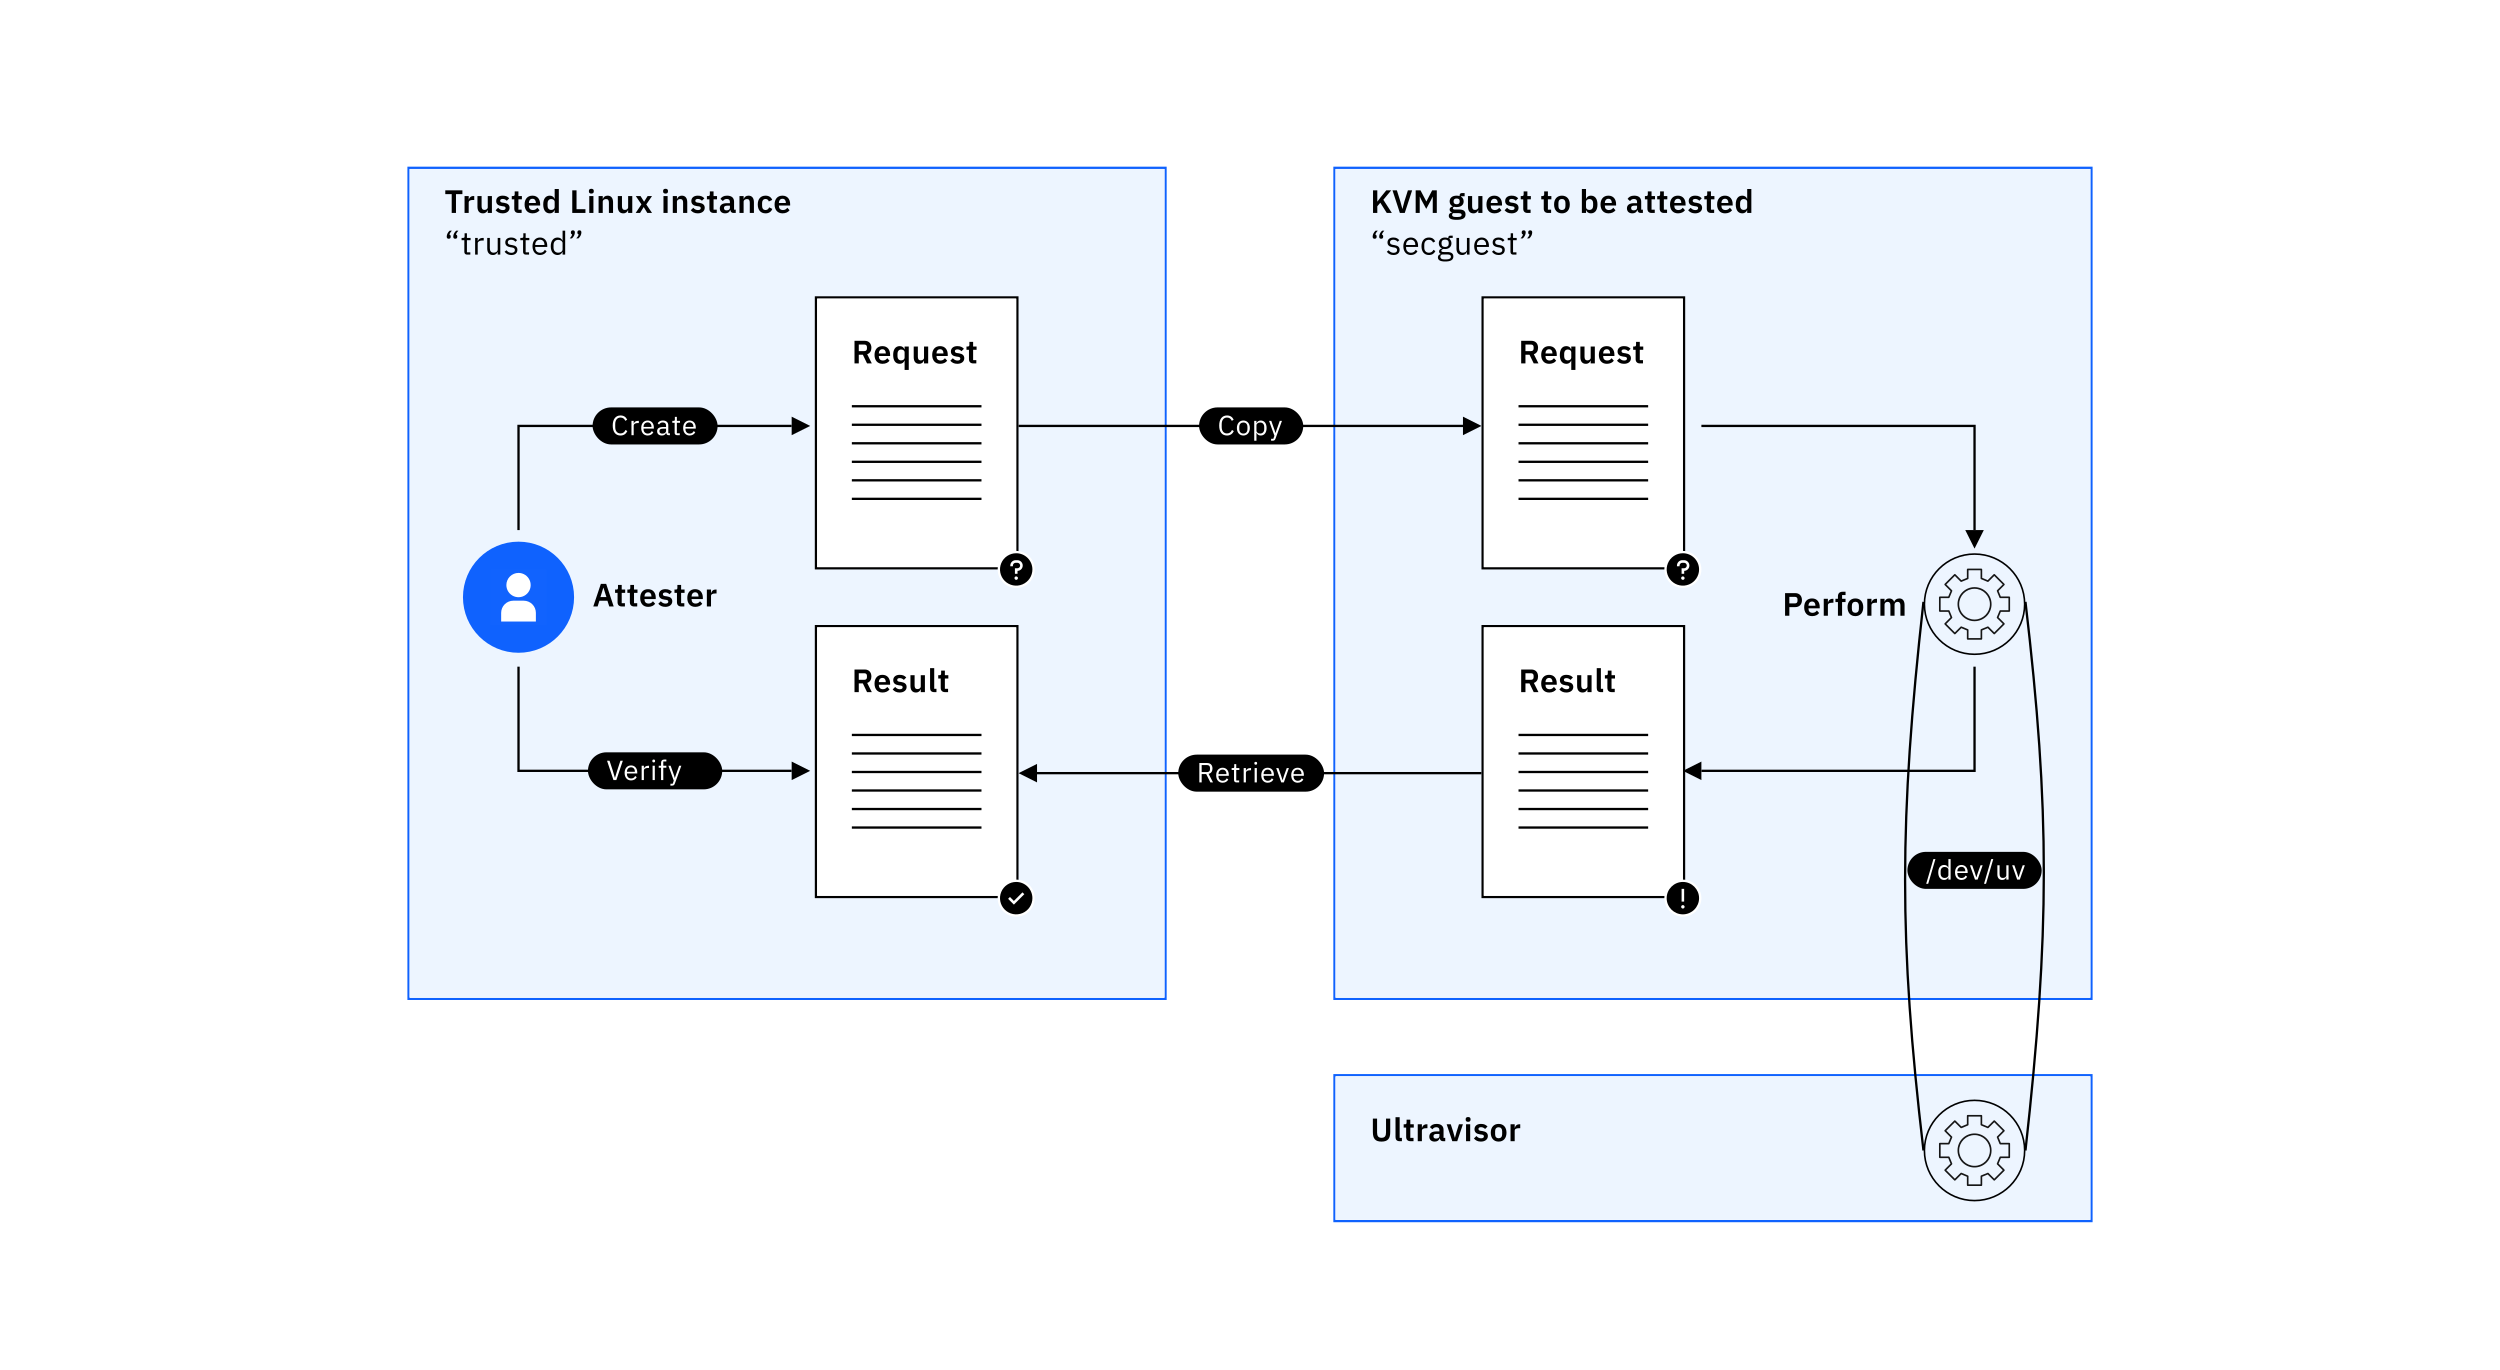 <svg width="1080" height="592" viewBox="0 0 1080 592" fill="none" xmlns="http://www.w3.org/2000/svg">
<rect width="1080" height="592" fill="white"/>
<rect x="176.5" y="72.5" width="327" height="359" fill="white"/>
<rect x="176.5" y="72.5" width="327" height="359" stroke="#0F62FE"/>
<rect x="177" y="73" width="326" height="358" fill="white"/>
<rect x="177" y="73" width="326" height="358" fill="#EDF5FF"/>
<g clip-path="url(#clip0_16_448)">
<path d="M199.756 83.866H196.984V92H195.136V83.866H192.364V82.228H199.756V83.866ZM202.48 92H200.688V84.692H202.48V86.204H202.55C202.732 85.434 203.32 84.692 204.482 84.692H204.874V86.386H204.314C203.11 86.386 202.48 86.722 202.48 87.52V92ZM210.712 92V90.782H210.642C210.39 91.51 209.802 92.168 208.598 92.168C207.1 92.168 206.26 91.132 206.26 89.312V84.692H208.052V89.13C208.052 90.138 208.43 90.684 209.284 90.684C209.998 90.684 210.712 90.306 210.712 89.522V84.692H212.504V92H210.712ZM217.129 92.168C215.743 92.168 214.833 91.664 214.105 90.824L215.197 89.76C215.729 90.376 216.373 90.754 217.199 90.754C218.053 90.754 218.417 90.432 218.417 89.914C218.417 89.494 218.165 89.228 217.521 89.144L216.793 89.046C215.225 88.85 214.357 88.164 214.357 86.834C214.357 85.42 215.463 84.524 217.129 84.524C218.557 84.524 219.285 84.944 219.985 85.672L218.935 86.722C218.515 86.274 217.899 85.938 217.185 85.938C216.415 85.938 216.079 86.246 216.079 86.694C216.079 87.184 216.345 87.408 217.031 87.52L217.773 87.618C219.369 87.842 220.139 88.556 220.139 89.774C220.139 91.188 218.949 92.168 217.129 92.168ZM224.054 92C222.822 92 222.164 91.328 222.164 90.138V86.12H221.086V84.692H221.646C222.178 84.692 222.346 84.44 222.346 83.936V82.69H223.956V84.692H225.454V86.12H223.956V90.572H225.342V92H224.054ZM230.067 92.168C227.911 92.168 226.623 90.67 226.623 88.332C226.623 86.022 227.869 84.524 230.011 84.524C232.293 84.524 233.343 86.204 233.343 88.206V88.794H228.485V88.976C228.485 90.026 229.087 90.74 230.263 90.74C231.145 90.74 231.677 90.32 232.125 89.746L233.091 90.824C232.489 91.65 231.425 92.168 230.067 92.168ZM230.039 85.868C229.101 85.868 228.485 86.568 228.485 87.576V87.688H231.481V87.562C231.481 86.554 230.963 85.868 230.039 85.868ZM239.616 92V90.782H239.546C239.28 91.608 238.496 92.168 237.53 92.168C235.696 92.168 234.674 90.782 234.674 88.332C234.674 85.896 235.696 84.524 237.53 84.524C238.496 84.524 239.294 85.056 239.546 85.896H239.616V81.64H241.408V92H239.616ZM238.104 90.684C238.958 90.684 239.616 90.25 239.616 89.494V87.17C239.616 86.456 238.958 85.994 238.104 85.994C237.18 85.994 236.55 86.68 236.55 87.716V88.976C236.55 90.012 237.18 90.684 238.104 90.684ZM252.913 92H247.215V82.228H249.063V90.362H252.913V92ZM255.46 83.628C254.718 83.628 254.41 83.25 254.41 82.732V82.452C254.41 81.934 254.718 81.556 255.46 81.556C256.188 81.556 256.51 81.934 256.51 82.452V82.732C256.51 83.25 256.188 83.628 255.46 83.628ZM254.564 92V84.692H256.356V92H254.564ZM260.385 92H258.593V84.692H260.385V85.91H260.455C260.749 85.126 261.365 84.524 262.499 84.524C263.997 84.524 264.837 85.56 264.837 87.38V92H263.045V87.562C263.045 86.526 262.695 85.994 261.841 85.994C261.099 85.994 260.385 86.386 260.385 87.17V92ZM271.352 92V90.782H271.282C271.03 91.51 270.442 92.168 269.238 92.168C267.74 92.168 266.9 91.132 266.9 89.312V84.692H268.692V89.13C268.692 90.138 269.07 90.684 269.924 90.684C270.638 90.684 271.352 90.306 271.352 89.522V84.692H273.144V92H271.352ZM274.604 92L277.096 88.29L274.66 84.692H276.704L278.216 87.114H278.272L279.77 84.692H281.674L279.196 88.318L281.688 92H279.644L278.104 89.48H278.048L276.508 92H274.604ZM287.514 83.628C286.772 83.628 286.464 83.25 286.464 82.732V82.452C286.464 81.934 286.772 81.556 287.514 81.556C288.242 81.556 288.564 81.934 288.564 82.452V82.732C288.564 83.25 288.242 83.628 287.514 83.628ZM286.618 92V84.692H288.41V92H286.618ZM292.439 92H290.647V84.692H292.439V85.91H292.509C292.803 85.126 293.419 84.524 294.553 84.524C296.051 84.524 296.891 85.56 296.891 87.38V92H295.099V87.562C295.099 86.526 294.749 85.994 293.895 85.994C293.153 85.994 292.439 86.386 292.439 87.17V92ZM301.431 92.168C300.045 92.168 299.135 91.664 298.407 90.824L299.499 89.76C300.031 90.376 300.675 90.754 301.501 90.754C302.355 90.754 302.719 90.432 302.719 89.914C302.719 89.494 302.467 89.228 301.823 89.144L301.095 89.046C299.527 88.85 298.659 88.164 298.659 86.834C298.659 85.42 299.765 84.524 301.431 84.524C302.859 84.524 303.587 84.944 304.287 85.672L303.237 86.722C302.817 86.274 302.201 85.938 301.487 85.938C300.717 85.938 300.381 86.246 300.381 86.694C300.381 87.184 300.647 87.408 301.333 87.52L302.075 87.618C303.671 87.842 304.441 88.556 304.441 89.774C304.441 91.188 303.251 92.168 301.431 92.168ZM308.356 92C307.124 92 306.466 91.328 306.466 90.138V86.12H305.388V84.692H305.948C306.48 84.692 306.648 84.44 306.648 83.936V82.69H308.258V84.692H309.756V86.12H308.258V90.572H309.644V92H308.356ZM313.277 92.168C311.793 92.168 310.953 91.314 310.953 90.012C310.953 88.514 312.087 87.772 314.075 87.772H315.321V87.24C315.321 86.428 314.915 85.952 313.963 85.952C313.123 85.952 312.647 86.372 312.297 86.876L311.233 85.924C311.765 85.084 312.619 84.524 314.089 84.524C316.063 84.524 317.113 85.462 317.113 87.128V90.572H317.841V92H316.847C316.077 92 315.601 91.496 315.489 90.74H315.405C315.167 91.678 314.369 92.168 313.277 92.168ZM313.879 90.866C314.677 90.866 315.321 90.502 315.321 89.816V88.85H314.173C313.235 88.85 312.773 89.172 312.773 89.746V89.984C312.773 90.572 313.179 90.866 313.879 90.866ZM321.243 92H319.451V84.692H321.243V85.91H321.313C321.607 85.126 322.223 84.524 323.357 84.524C324.855 84.524 325.695 85.56 325.695 87.38V92H323.903V87.562C323.903 86.526 323.553 85.994 322.699 85.994C321.957 85.994 321.243 86.386 321.243 87.17V92ZM330.725 92.168C328.569 92.168 327.351 90.684 327.351 88.332C327.351 85.994 328.569 84.524 330.725 84.524C332.195 84.524 333.161 85.224 333.595 86.372L332.125 87.03C331.957 86.414 331.495 85.966 330.725 85.966C329.731 85.966 329.227 86.666 329.227 87.688V89.018C329.227 90.04 329.731 90.726 330.725 90.726C331.579 90.726 331.999 90.236 332.265 89.578L333.637 90.236C333.161 91.524 332.139 92.168 330.725 92.168ZM338.065 92.168C335.909 92.168 334.621 90.67 334.621 88.332C334.621 86.022 335.867 84.524 338.009 84.524C340.291 84.524 341.341 86.204 341.341 88.206V88.794H336.483V88.976C336.483 90.026 337.085 90.74 338.261 90.74C339.143 90.74 339.675 90.32 340.123 89.746L341.089 90.824C340.487 91.65 339.423 92.168 338.065 92.168ZM338.037 85.868C337.099 85.868 336.483 86.568 336.483 87.576V87.688H339.479V87.562C339.479 86.554 338.961 85.868 338.037 85.868Z" fill="black"/>
<path d="M193.848 103.14C193.26 103.14 192.994 102.804 192.994 102.314V102.118C192.994 101.362 193.47 100.326 194.268 99.64H195.206C194.646 100.228 194.31 100.718 194.156 101.376C194.534 101.46 194.702 101.74 194.702 102.118V102.314C194.702 102.804 194.436 103.14 193.848 103.14ZM196.676 103.14C196.088 103.14 195.822 102.804 195.822 102.314V102.118C195.822 101.362 196.298 100.326 197.096 99.64H198.034C197.474 100.228 197.138 100.718 196.984 101.376C197.362 101.46 197.53 101.74 197.53 102.118V102.314C197.53 102.804 197.264 103.14 196.676 103.14ZM203.182 110H201.782C201.012 110 200.592 109.51 200.592 108.81V103.756H199.402V102.776H200.074C200.55 102.776 200.704 102.608 200.704 102.118V100.774H201.712V102.776H203.294V103.756H201.712V109.02H203.182V110ZM206.374 110H205.254V102.776H206.374V104.106H206.444C206.696 103.42 207.354 102.776 208.53 102.776H208.964V103.896H208.306C207.102 103.896 206.374 104.414 206.374 105.1V110ZM215.007 110V108.824H214.951C214.671 109.51 214.125 110.168 212.921 110.168C211.437 110.168 210.485 109.16 210.485 107.41V102.776H211.605V107.214C211.605 108.502 212.179 109.16 213.257 109.16C214.139 109.16 215.007 108.726 215.007 107.774V102.776H216.127V110H215.007ZM220.842 110.168C219.512 110.168 218.63 109.608 217.986 108.754L218.784 108.11C219.344 108.81 220.016 109.216 220.926 109.216C221.878 109.216 222.438 108.782 222.438 108.04C222.438 107.48 222.13 107.046 221.178 106.906L220.604 106.822C219.274 106.626 218.28 106.08 218.28 104.736C218.28 103.308 219.386 102.608 220.856 102.608C222.018 102.608 222.788 103.042 223.376 103.77L222.634 104.442C222.312 103.994 221.696 103.56 220.772 103.56C219.848 103.56 219.358 103.994 219.358 104.68C219.358 105.38 219.848 105.66 220.744 105.8L221.304 105.884C222.9 106.122 223.516 106.822 223.516 107.914C223.516 109.314 222.494 110.168 220.842 110.168ZM228.554 110H227.154C226.384 110 225.964 109.51 225.964 108.81V103.756H224.774V102.776H225.446C225.922 102.776 226.076 102.608 226.076 102.118V100.774H227.084V102.776H228.666V103.756H227.084V109.02H228.554V110ZM233.288 110.168C231.328 110.168 230.04 108.684 230.04 106.388C230.04 104.092 231.328 102.608 233.288 102.608C235.22 102.608 236.41 104.092 236.41 106.136V106.668H231.216V107.004C231.216 108.25 232.014 109.188 233.358 109.188C234.268 109.188 234.968 108.74 235.346 107.942L236.144 108.516C235.682 109.496 234.646 110.168 233.288 110.168ZM233.288 103.546C232.07 103.546 231.216 104.47 231.216 105.73V105.828H235.206V105.674C235.206 104.4 234.436 103.546 233.288 103.546ZM243.035 110V108.824H242.979C242.545 109.72 241.859 110.168 240.865 110.168C239.059 110.168 237.925 108.698 237.925 106.388C237.925 104.078 239.059 102.608 240.865 102.608C241.859 102.608 242.601 103.042 242.979 103.952H243.035V99.64H244.155V110H243.035ZM241.173 109.16C242.195 109.16 243.035 108.628 243.035 107.69V105.002C243.035 104.204 242.195 103.616 241.173 103.616C239.913 103.616 239.129 104.484 239.129 105.772V107.004C239.129 108.292 239.913 109.16 241.173 109.16ZM247.481 99.5C248.069 99.5 248.335 99.836 248.335 100.326V100.522C248.335 101.278 247.859 102.314 247.061 103H246.123C246.683 102.412 247.019 101.922 247.173 101.264C246.795 101.18 246.627 100.9 246.627 100.522V100.326C246.627 99.836 246.893 99.5 247.481 99.5ZM250.295 99.5C250.883 99.5 251.149 99.836 251.149 100.326V100.522C251.149 101.278 250.673 102.314 249.875 103H248.937C249.497 102.412 249.833 101.922 249.987 101.264C249.609 101.18 249.441 100.9 249.441 100.522V100.326C249.441 99.836 249.707 99.5 250.295 99.5Z" fill="black"/>
</g>
<rect x="576.5" y="72.5" width="327" height="359" fill="white"/>
<rect x="576.5" y="72.5" width="327" height="359" stroke="#0F62FE"/>
<rect x="577" y="73" width="326" height="358" fill="white"/>
<rect x="577" y="73" width="326" height="358" fill="#EDF5FF"/>
<g clip-path="url(#clip1_16_448)">
<path d="M599.084 92L596.298 87.576L594.996 89.116V92H593.148V82.228H594.996V87.044H595.066L596.452 85.21L598.874 82.228H601.002L597.6 86.302L601.282 92H599.084ZM606.85 92H604.75L601.558 82.228H603.448L604.946 86.988L605.814 90.236H605.856L606.71 86.988L608.208 82.228H610.042L606.85 92ZM611.57 92V82.228H613.656L616.162 87.002H616.218L618.696 82.228H620.698V92H618.948V84.986H618.892L618.136 86.54L616.134 90.236L614.132 86.54L613.376 84.986H613.32V92H611.57ZM633.11 92.616C633.11 94.142 632.074 94.968 629.274 94.968C626.81 94.968 625.872 94.324 625.872 93.246C625.872 92.434 626.362 91.972 627.174 91.846V91.692C626.572 91.538 626.236 91.062 626.236 90.474C626.236 89.718 626.88 89.34 627.58 89.186V89.13C626.698 88.724 626.25 87.968 626.25 87.002C626.25 85.518 627.3 84.524 629.274 84.524C629.722 84.524 630.184 84.58 630.548 84.706V84.468C630.548 83.754 630.912 83.404 631.584 83.404H632.718V84.776H631.164V84.972C631.92 85.392 632.298 86.106 632.298 87.002C632.298 88.472 631.262 89.452 629.274 89.452C628.854 89.452 628.476 89.41 628.154 89.326C627.874 89.452 627.636 89.662 627.636 89.984C627.636 90.348 627.944 90.53 628.588 90.53H630.548C632.34 90.53 633.11 91.3 633.11 92.616ZM631.43 92.826C631.43 92.364 631.094 92.084 630.184 92.084H627.692C627.426 92.28 627.314 92.546 627.314 92.84C627.314 93.4 627.734 93.736 628.854 93.736H629.75C630.912 93.736 631.43 93.442 631.43 92.826ZM629.274 88.234C630.128 88.234 630.59 87.842 630.59 87.114V86.876C630.59 86.134 630.128 85.756 629.274 85.756C628.42 85.756 627.958 86.134 627.958 86.876V87.114C627.958 87.842 628.42 88.234 629.274 88.234ZM638.618 92V90.782H638.548C638.296 91.51 637.708 92.168 636.504 92.168C635.006 92.168 634.166 91.132 634.166 89.312V84.692H635.958V89.13C635.958 90.138 636.336 90.684 637.19 90.684C637.904 90.684 638.618 90.306 638.618 89.522V84.692H640.41V92H638.618ZM645.595 92.168C643.439 92.168 642.151 90.67 642.151 88.332C642.151 86.022 643.397 84.524 645.539 84.524C647.821 84.524 648.871 86.204 648.871 88.206V88.794H644.013V88.976C644.013 90.026 644.615 90.74 645.791 90.74C646.673 90.74 647.205 90.32 647.653 89.746L648.619 90.824C648.017 91.65 646.953 92.168 645.595 92.168ZM645.567 85.868C644.629 85.868 644.013 86.568 644.013 87.576V87.688H647.009V87.562C647.009 86.554 646.491 85.868 645.567 85.868ZM653.001 92.168C651.615 92.168 650.705 91.664 649.977 90.824L651.069 89.76C651.601 90.376 652.245 90.754 653.071 90.754C653.925 90.754 654.289 90.432 654.289 89.914C654.289 89.494 654.037 89.228 653.393 89.144L652.665 89.046C651.097 88.85 650.229 88.164 650.229 86.834C650.229 85.42 651.335 84.524 653.001 84.524C654.429 84.524 655.157 84.944 655.857 85.672L654.807 86.722C654.387 86.274 653.771 85.938 653.057 85.938C652.287 85.938 651.951 86.246 651.951 86.694C651.951 87.184 652.217 87.408 652.903 87.52L653.645 87.618C655.241 87.842 656.011 88.556 656.011 89.774C656.011 91.188 654.821 92.168 653.001 92.168ZM659.926 92C658.694 92 658.036 91.328 658.036 90.138V86.12H656.958V84.692H657.518C658.05 84.692 658.218 84.44 658.218 83.936V82.69H659.828V84.692H661.326V86.12H659.828V90.572H661.214V92H659.926ZM668.791 92C667.559 92 666.901 91.328 666.901 90.138V86.12H665.823V84.692H666.383C666.915 84.692 667.083 84.44 667.083 83.936V82.69H668.693V84.692H670.191V86.12H668.693V90.572H670.079V92H668.791ZM674.749 92.168C672.663 92.168 671.361 90.684 671.361 88.332C671.361 85.994 672.663 84.524 674.749 84.524C676.849 84.524 678.151 85.994 678.151 88.332C678.151 90.684 676.849 92.168 674.749 92.168ZM674.749 90.726C675.687 90.726 676.275 90.124 676.275 89.018V87.66C676.275 86.568 675.687 85.966 674.749 85.966C673.825 85.966 673.237 86.568 673.237 87.66V89.018C673.237 90.124 673.825 90.726 674.749 90.726ZM683.368 92V81.64H685.16V85.896H685.216C685.482 85.056 686.266 84.524 687.232 84.524C689.08 84.524 690.102 85.896 690.102 88.332C690.102 90.782 689.08 92.168 687.232 92.168C686.266 92.168 685.496 91.608 685.216 90.782H685.16V92H683.368ZM686.658 90.684C687.582 90.684 688.226 90.012 688.226 88.976V87.716C688.226 86.68 687.582 85.994 686.658 85.994C685.804 85.994 685.16 86.456 685.16 87.17V89.494C685.16 90.25 685.804 90.684 686.658 90.684ZM694.876 92.168C692.72 92.168 691.432 90.67 691.432 88.332C691.432 86.022 692.678 84.524 694.82 84.524C697.102 84.524 698.152 86.204 698.152 88.206V88.794H693.294V88.976C693.294 90.026 693.896 90.74 695.072 90.74C695.954 90.74 696.486 90.32 696.934 89.746L697.9 90.824C697.298 91.65 696.234 92.168 694.876 92.168ZM694.848 85.868C693.91 85.868 693.294 86.568 693.294 87.576V87.688H696.29V87.562C696.29 86.554 695.772 85.868 694.848 85.868ZM705.164 92.168C703.68 92.168 702.84 91.314 702.84 90.012C702.84 88.514 703.974 87.772 705.962 87.772H707.208V87.24C707.208 86.428 706.802 85.952 705.85 85.952C705.01 85.952 704.534 86.372 704.184 86.876L703.12 85.924C703.652 85.084 704.506 84.524 705.976 84.524C707.95 84.524 709 85.462 709 87.128V90.572H709.728V92H708.734C707.964 92 707.488 91.496 707.376 90.74H707.292C707.054 91.678 706.256 92.168 705.164 92.168ZM705.766 90.866C706.564 90.866 707.208 90.502 707.208 89.816V88.85H706.06C705.122 88.85 704.66 89.172 704.66 89.746V89.984C704.66 90.572 705.066 90.866 705.766 90.866ZM713.565 92C712.333 92 711.675 91.328 711.675 90.138V86.12H710.597V84.692H711.157C711.689 84.692 711.857 84.44 711.857 83.936V82.69H713.467V84.692H714.965V86.12H713.467V90.572H714.853V92H713.565ZM718.88 92C717.648 92 716.99 91.328 716.99 90.138V86.12H715.912V84.692H716.472C717.004 84.692 717.172 84.44 717.172 83.936V82.69H718.782V84.692H720.28V86.12H718.782V90.572H720.168V92H718.88ZM724.893 92.168C722.737 92.168 721.449 90.67 721.449 88.332C721.449 86.022 722.695 84.524 724.837 84.524C727.119 84.524 728.169 86.204 728.169 88.206V88.794H723.311V88.976C723.311 90.026 723.913 90.74 725.089 90.74C725.971 90.74 726.503 90.32 726.951 89.746L727.917 90.824C727.315 91.65 726.251 92.168 724.893 92.168ZM724.865 85.868C723.927 85.868 723.311 86.568 723.311 87.576V87.688H726.307V87.562C726.307 86.554 725.789 85.868 724.865 85.868ZM732.3 92.168C730.914 92.168 730.004 91.664 729.276 90.824L730.368 89.76C730.9 90.376 731.544 90.754 732.37 90.754C733.224 90.754 733.588 90.432 733.588 89.914C733.588 89.494 733.336 89.228 732.692 89.144L731.964 89.046C730.396 88.85 729.528 88.164 729.528 86.834C729.528 85.42 730.634 84.524 732.3 84.524C733.728 84.524 734.456 84.944 735.156 85.672L734.106 86.722C733.686 86.274 733.07 85.938 732.356 85.938C731.586 85.938 731.25 86.246 731.25 86.694C731.25 87.184 731.516 87.408 732.202 87.52L732.944 87.618C734.54 87.842 735.31 88.556 735.31 89.774C735.31 91.188 734.12 92.168 732.3 92.168ZM739.225 92C737.993 92 737.335 91.328 737.335 90.138V86.12H736.257V84.692H736.817C737.349 84.692 737.517 84.44 737.517 83.936V82.69H739.127V84.692H740.625V86.12H739.127V90.572H740.513V92H739.225ZM745.239 92.168C743.083 92.168 741.795 90.67 741.795 88.332C741.795 86.022 743.041 84.524 745.183 84.524C747.465 84.524 748.515 86.204 748.515 88.206V88.794H743.657V88.976C743.657 90.026 744.259 90.74 745.435 90.74C746.317 90.74 746.849 90.32 747.297 89.746L748.263 90.824C747.661 91.65 746.597 92.168 745.239 92.168ZM745.211 85.868C744.273 85.868 743.657 86.568 743.657 87.576V87.688H746.653V87.562C746.653 86.554 746.135 85.868 745.211 85.868ZM754.787 92V90.782H754.717C754.451 91.608 753.667 92.168 752.701 92.168C750.867 92.168 749.845 90.782 749.845 88.332C749.845 85.896 750.867 84.524 752.701 84.524C753.667 84.524 754.465 85.056 754.717 85.896H754.787V81.64H756.579V92H754.787ZM753.275 90.684C754.129 90.684 754.787 90.25 754.787 89.494V87.17C754.787 86.456 754.129 85.994 753.275 85.994C752.351 85.994 751.721 86.68 751.721 87.716V88.976C751.721 90.012 752.351 90.684 753.275 90.684Z" fill="black"/>
<path d="M593.848 103.14C593.26 103.14 592.994 102.804 592.994 102.314V102.118C592.994 101.362 593.47 100.326 594.268 99.64H595.206C594.646 100.228 594.31 100.718 594.156 101.376C594.534 101.46 594.702 101.74 594.702 102.118V102.314C594.702 102.804 594.436 103.14 593.848 103.14ZM596.676 103.14C596.088 103.14 595.822 102.804 595.822 102.314V102.118C595.822 101.362 596.298 100.326 597.096 99.64H598.034C597.474 100.228 597.138 100.718 596.984 101.376C597.362 101.46 597.53 101.74 597.53 102.118V102.314C597.53 102.804 597.264 103.14 596.676 103.14ZM601.959 110.168C600.629 110.168 599.747 109.608 599.103 108.754L599.901 108.11C600.461 108.81 601.133 109.216 602.043 109.216C602.995 109.216 603.555 108.782 603.555 108.04C603.555 107.48 603.247 107.046 602.295 106.906L601.721 106.822C600.391 106.626 599.397 106.08 599.397 104.736C599.397 103.308 600.503 102.608 601.973 102.608C603.135 102.608 603.905 103.042 604.493 103.77L603.751 104.442C603.429 103.994 602.813 103.56 601.889 103.56C600.965 103.56 600.475 103.994 600.475 104.68C600.475 105.38 600.965 105.66 601.861 105.8L602.421 105.884C604.017 106.122 604.633 106.822 604.633 107.914C604.633 109.314 603.611 110.168 601.959 110.168ZM609.488 110.168C607.528 110.168 606.24 108.684 606.24 106.388C606.24 104.092 607.528 102.608 609.488 102.608C611.42 102.608 612.61 104.092 612.61 106.136V106.668H607.416V107.004C607.416 108.25 608.214 109.188 609.558 109.188C610.468 109.188 611.168 108.74 611.546 107.942L612.344 108.516C611.882 109.496 610.846 110.168 609.488 110.168ZM609.488 103.546C608.27 103.546 607.416 104.47 607.416 105.73V105.828H611.406V105.674C611.406 104.4 610.636 103.546 609.488 103.546ZM617.303 110.168C615.273 110.168 614.083 108.698 614.083 106.388C614.083 104.078 615.273 102.608 617.303 102.608C618.731 102.608 619.585 103.308 620.005 104.302L619.067 104.778C618.801 104.036 618.185 103.602 617.303 103.602C615.973 103.602 615.287 104.512 615.287 105.772V107.004C615.287 108.264 615.973 109.174 617.303 109.174C618.213 109.174 618.871 108.74 619.263 107.914L620.075 108.46C619.613 109.496 618.675 110.168 617.303 110.168ZM627.852 110.798C627.852 112.282 626.676 112.968 624.352 112.968C622.098 112.968 621.174 112.324 621.174 111.19C621.174 110.406 621.608 109.986 622.322 109.79V109.636C621.916 109.44 621.678 109.118 621.678 108.628C621.678 107.9 622.196 107.55 622.924 107.368V107.312C622.07 106.906 621.566 106.108 621.566 105.1C621.566 103.63 622.644 102.608 624.282 102.608C624.8 102.608 625.262 102.706 625.654 102.888V102.762C625.654 102.202 625.892 101.796 626.494 101.796H627.572V102.776H626.2V103.238C626.718 103.686 627.026 104.33 627.026 105.1C627.026 106.57 625.948 107.592 624.296 107.592C624.058 107.592 623.806 107.564 623.596 107.522C623.12 107.648 622.644 107.886 622.644 108.334C622.644 108.768 623.092 108.88 623.75 108.88H625.29C627.082 108.88 627.852 109.608 627.852 110.798ZM626.802 110.882C626.802 110.308 626.424 109.93 625.304 109.93H622.896C622.434 110.14 622.224 110.462 622.224 110.91C622.224 111.54 622.658 112.058 623.792 112.058H624.828C626.074 112.058 626.802 111.666 626.802 110.882ZM624.296 106.696C625.248 106.696 625.85 106.248 625.85 105.296V104.904C625.85 103.952 625.248 103.504 624.296 103.504C623.344 103.504 622.742 103.952 622.742 104.904V105.296C622.742 106.248 623.344 106.696 624.296 106.696ZM633.715 110V108.824H633.659C633.379 109.51 632.833 110.168 631.629 110.168C630.145 110.168 629.193 109.16 629.193 107.41V102.776H630.313V107.214C630.313 108.502 630.887 109.16 631.965 109.16C632.847 109.16 633.715 108.726 633.715 107.774V102.776H634.835V110H633.715ZM640.096 110.168C638.136 110.168 636.848 108.684 636.848 106.388C636.848 104.092 638.136 102.608 640.096 102.608C642.028 102.608 643.218 104.092 643.218 106.136V106.668H638.024V107.004C638.024 108.25 638.822 109.188 640.166 109.188C641.076 109.188 641.776 108.74 642.154 107.942L642.952 108.516C642.49 109.496 641.454 110.168 640.096 110.168ZM640.096 103.546C638.878 103.546 638.024 104.47 638.024 105.73V105.828H642.014V105.674C642.014 104.4 641.244 103.546 640.096 103.546ZM647.394 110.168C646.064 110.168 645.182 109.608 644.538 108.754L645.336 108.11C645.896 108.81 646.568 109.216 647.478 109.216C648.43 109.216 648.99 108.782 648.99 108.04C648.99 107.48 648.682 107.046 647.73 106.906L647.156 106.822C645.826 106.626 644.832 106.08 644.832 104.736C644.832 103.308 645.938 102.608 647.408 102.608C648.57 102.608 649.34 103.042 649.928 103.77L649.186 104.442C648.864 103.994 648.248 103.56 647.324 103.56C646.4 103.56 645.91 103.994 645.91 104.68C645.91 105.38 646.4 105.66 647.296 105.8L647.856 105.884C649.452 106.122 650.068 106.822 650.068 107.914C650.068 109.314 649.046 110.168 647.394 110.168ZM655.107 110H653.707C652.937 110 652.517 109.51 652.517 108.81V103.756H651.327V102.776H651.999C652.475 102.776 652.629 102.608 652.629 102.118V100.774H653.637V102.776H655.219V103.756H653.637V109.02H655.107V110ZM658.236 99.5C658.824 99.5 659.09 99.836 659.09 100.326V100.522C659.09 101.278 658.614 102.314 657.816 103H656.878C657.438 102.412 657.774 101.922 657.928 101.264C657.55 101.18 657.382 100.9 657.382 100.522V100.326C657.382 99.836 657.648 99.5 658.236 99.5ZM661.05 99.5C661.638 99.5 661.904 99.836 661.904 100.326V100.522C661.904 101.278 661.428 102.314 660.63 103H659.692C660.252 102.412 660.588 101.922 660.742 101.264C660.364 101.18 660.196 100.9 660.196 100.522V100.326C660.196 99.836 660.462 99.5 661.05 99.5Z" fill="black"/>
</g>
<rect x="576.5" y="464.5" width="327" height="63" fill="white"/>
<rect x="576.5" y="464.5" width="327" height="63" stroke="#0F62FE"/>
<rect x="577" y="465" width="326" height="62" fill="white"/>
<rect x="577" y="465" width="326" height="62" fill="#EDF5FF"/>
<g clip-path="url(#clip2_16_448)">
<path d="M593.078 483.228H594.898V489.234C594.898 490.76 595.43 491.53 596.83 491.53C598.23 491.53 598.762 490.76 598.762 489.234V483.228H600.582V488.996C600.582 491.866 599.56 493.168 596.816 493.168C594.072 493.168 593.078 491.866 593.078 488.996V483.228ZM605.62 493H604.654C603.436 493 602.862 492.356 602.862 491.236V482.64H604.654V491.572H605.62V493ZM609.351 493C608.119 493 607.461 492.328 607.461 491.138V487.12H606.383V485.692H606.943C607.475 485.692 607.643 485.44 607.643 484.936V483.69H609.253V485.692H610.751V487.12H609.253V491.572H610.639V493H609.351ZM614.257 493H612.465V485.692H614.257V487.204H614.327C614.509 486.434 615.097 485.692 616.259 485.692H616.651V487.386H616.091C614.887 487.386 614.257 487.722 614.257 488.52V493ZM619.777 493.168C618.293 493.168 617.453 492.314 617.453 491.012C617.453 489.514 618.587 488.772 620.575 488.772H621.821V488.24C621.821 487.428 621.415 486.952 620.463 486.952C619.623 486.952 619.147 487.372 618.797 487.876L617.733 486.924C618.265 486.084 619.119 485.524 620.589 485.524C622.563 485.524 623.613 486.462 623.613 488.128V491.572H624.341V493H623.347C622.577 493 622.101 492.496 621.989 491.74H621.905C621.667 492.678 620.869 493.168 619.777 493.168ZM620.379 491.866C621.177 491.866 621.821 491.502 621.821 490.816V489.85H620.673C619.735 489.85 619.273 490.172 619.273 490.746V490.984C619.273 491.572 619.679 491.866 620.379 491.866ZM629.524 493H627.396L624.96 485.692H626.724L627.746 488.842L628.46 491.446H628.558L629.272 488.842L630.266 485.692H631.974L629.524 493ZM634.226 484.628C633.484 484.628 633.176 484.25 633.176 483.732V483.452C633.176 482.934 633.484 482.556 634.226 482.556C634.954 482.556 635.276 482.934 635.276 483.452V483.732C635.276 484.25 634.954 484.628 634.226 484.628ZM633.33 493V485.692H635.122V493H633.33ZM639.753 493.168C638.367 493.168 637.457 492.664 636.729 491.824L637.821 490.76C638.353 491.376 638.997 491.754 639.823 491.754C640.677 491.754 641.041 491.432 641.041 490.914C641.041 490.494 640.789 490.228 640.145 490.144L639.417 490.046C637.849 489.85 636.981 489.164 636.981 487.834C636.981 486.42 638.087 485.524 639.753 485.524C641.181 485.524 641.909 485.944 642.609 486.672L641.559 487.722C641.139 487.274 640.523 486.938 639.809 486.938C639.039 486.938 638.703 487.246 638.703 487.694C638.703 488.184 638.969 488.408 639.655 488.52L640.397 488.618C641.993 488.842 642.763 489.556 642.763 490.774C642.763 492.188 641.573 493.168 639.753 493.168ZM647.403 493.168C645.317 493.168 644.015 491.684 644.015 489.332C644.015 486.994 645.317 485.524 647.403 485.524C649.503 485.524 650.805 486.994 650.805 489.332C650.805 491.684 649.503 493.168 647.403 493.168ZM647.403 491.726C648.341 491.726 648.929 491.124 648.929 490.018V488.66C648.929 487.568 648.341 486.966 647.403 486.966C646.479 486.966 645.891 487.568 645.891 488.66V490.018C645.891 491.124 646.479 491.726 647.403 491.726ZM654.346 493H652.554V485.692H654.346V487.204H654.416C654.598 486.434 655.186 485.692 656.348 485.692H656.74V487.386H656.18C654.976 487.386 654.346 487.722 654.346 488.52V493Z" fill="black"/>
</g>
<rect x="352.5" y="128.5" width="87" height="117" fill="white"/>
<rect x="352.5" y="128.5" width="87" height="117" stroke="black"/>
<rect x="353" y="129" width="86" height="116" fill="white"/>
<g clip-path="url(#clip3_16_448)">
<path d="M370.996 153.234V157H369.148V147.228H373.558C375.336 147.228 376.442 148.404 376.442 150.252C376.442 151.596 375.826 152.618 374.622 153.024L376.624 157H374.566L372.746 153.234H370.996ZM370.996 151.68H373.376C374.09 151.68 374.524 151.288 374.524 150.574V149.93C374.524 149.216 374.09 148.838 373.376 148.838H370.996V151.68ZM381.242 157.168C379.086 157.168 377.798 155.67 377.798 153.332C377.798 151.022 379.044 149.524 381.186 149.524C383.468 149.524 384.518 151.204 384.518 153.206V153.794H379.66V153.976C379.66 155.026 380.262 155.74 381.438 155.74C382.32 155.74 382.852 155.32 383.3 154.746L384.266 155.824C383.664 156.65 382.6 157.168 381.242 157.168ZM381.214 150.868C380.276 150.868 379.66 151.568 379.66 152.576V152.688H382.656V152.562C382.656 151.554 382.138 150.868 381.214 150.868ZM390.79 159.8V155.782H390.72C390.454 156.608 389.67 157.168 388.704 157.168C386.87 157.168 385.848 155.782 385.848 153.332C385.848 150.896 386.87 149.524 388.704 149.524C389.67 149.524 390.468 150.056 390.72 150.896H390.79V149.692H392.582V159.8H390.79ZM389.278 155.684C390.132 155.684 390.79 155.25 390.79 154.494V152.17C390.79 151.456 390.132 150.994 389.278 150.994C388.354 150.994 387.724 151.68 387.724 152.716V153.976C387.724 155.012 388.354 155.684 389.278 155.684ZM399.177 157V155.782H399.107C398.855 156.51 398.267 157.168 397.063 157.168C395.565 157.168 394.725 156.132 394.725 154.312V149.692H396.517V154.13C396.517 155.138 396.895 155.684 397.749 155.684C398.463 155.684 399.177 155.306 399.177 154.522V149.692H400.969V157H399.177ZM406.153 157.168C403.997 157.168 402.709 155.67 402.709 153.332C402.709 151.022 403.955 149.524 406.097 149.524C408.379 149.524 409.429 151.204 409.429 153.206V153.794H404.571V153.976C404.571 155.026 405.173 155.74 406.349 155.74C407.231 155.74 407.763 155.32 408.211 154.746L409.177 155.824C408.575 156.65 407.511 157.168 406.153 157.168ZM406.125 150.868C405.187 150.868 404.571 151.568 404.571 152.576V152.688H407.567V152.562C407.567 151.554 407.049 150.868 406.125 150.868ZM413.56 157.168C412.174 157.168 411.264 156.664 410.536 155.824L411.628 154.76C412.16 155.376 412.804 155.754 413.63 155.754C414.484 155.754 414.848 155.432 414.848 154.914C414.848 154.494 414.596 154.228 413.952 154.144L413.224 154.046C411.656 153.85 410.788 153.164 410.788 151.834C410.788 150.42 411.894 149.524 413.56 149.524C414.988 149.524 415.716 149.944 416.416 150.672L415.366 151.722C414.946 151.274 414.33 150.938 413.616 150.938C412.846 150.938 412.51 151.246 412.51 151.694C412.51 152.184 412.776 152.408 413.462 152.52L414.204 152.618C415.8 152.842 416.57 153.556 416.57 154.774C416.57 156.188 415.38 157.168 413.56 157.168ZM420.485 157C419.253 157 418.595 156.328 418.595 155.138V151.12H417.517V149.692H418.077C418.609 149.692 418.777 149.44 418.777 148.936V147.69H420.387V149.692H421.885V151.12H420.387V155.572H421.773V157H420.485Z" fill="black"/>
</g>
<rect x="640.5" y="128.5" width="87" height="117" fill="white"/>
<rect x="640.5" y="128.5" width="87" height="117" stroke="black"/>
<rect x="641" y="129" width="86" height="116" fill="white"/>
<g clip-path="url(#clip4_16_448)">
<path d="M658.996 153.234V157H657.148V147.228H661.558C663.336 147.228 664.442 148.404 664.442 150.252C664.442 151.596 663.826 152.618 662.622 153.024L664.624 157H662.566L660.746 153.234H658.996ZM658.996 151.68H661.376C662.09 151.68 662.524 151.288 662.524 150.574V149.93C662.524 149.216 662.09 148.838 661.376 148.838H658.996V151.68ZM669.242 157.168C667.086 157.168 665.798 155.67 665.798 153.332C665.798 151.022 667.044 149.524 669.186 149.524C671.468 149.524 672.518 151.204 672.518 153.206V153.794H667.66V153.976C667.66 155.026 668.262 155.74 669.438 155.74C670.32 155.74 670.852 155.32 671.3 154.746L672.266 155.824C671.664 156.65 670.6 157.168 669.242 157.168ZM669.214 150.868C668.276 150.868 667.66 151.568 667.66 152.576V152.688H670.656V152.562C670.656 151.554 670.138 150.868 669.214 150.868ZM678.79 159.8V155.782H678.72C678.454 156.608 677.67 157.168 676.704 157.168C674.87 157.168 673.848 155.782 673.848 153.332C673.848 150.896 674.87 149.524 676.704 149.524C677.67 149.524 678.468 150.056 678.72 150.896H678.79V149.692H680.582V159.8H678.79ZM677.278 155.684C678.132 155.684 678.79 155.25 678.79 154.494V152.17C678.79 151.456 678.132 150.994 677.278 150.994C676.354 150.994 675.724 151.68 675.724 152.716V153.976C675.724 155.012 676.354 155.684 677.278 155.684ZM687.177 157V155.782H687.107C686.855 156.51 686.267 157.168 685.063 157.168C683.565 157.168 682.725 156.132 682.725 154.312V149.692H684.517V154.13C684.517 155.138 684.895 155.684 685.749 155.684C686.463 155.684 687.177 155.306 687.177 154.522V149.692H688.969V157H687.177ZM694.153 157.168C691.997 157.168 690.709 155.67 690.709 153.332C690.709 151.022 691.955 149.524 694.097 149.524C696.379 149.524 697.429 151.204 697.429 153.206V153.794H692.571V153.976C692.571 155.026 693.173 155.74 694.349 155.74C695.231 155.74 695.763 155.32 696.211 154.746L697.177 155.824C696.575 156.65 695.511 157.168 694.153 157.168ZM694.125 150.868C693.187 150.868 692.571 151.568 692.571 152.576V152.688H695.567V152.562C695.567 151.554 695.049 150.868 694.125 150.868ZM701.56 157.168C700.174 157.168 699.264 156.664 698.536 155.824L699.628 154.76C700.16 155.376 700.804 155.754 701.63 155.754C702.484 155.754 702.848 155.432 702.848 154.914C702.848 154.494 702.596 154.228 701.952 154.144L701.224 154.046C699.656 153.85 698.788 153.164 698.788 151.834C698.788 150.42 699.894 149.524 701.56 149.524C702.988 149.524 703.716 149.944 704.416 150.672L703.366 151.722C702.946 151.274 702.33 150.938 701.616 150.938C700.846 150.938 700.51 151.246 700.51 151.694C700.51 152.184 700.776 152.408 701.462 152.52L702.204 152.618C703.8 152.842 704.57 153.556 704.57 154.774C704.57 156.188 703.38 157.168 701.56 157.168ZM708.485 157C707.253 157 706.595 156.328 706.595 155.138V151.12H705.517V149.692H706.077C706.609 149.692 706.777 149.44 706.777 148.936V147.69H708.387V149.692H709.885V151.12H708.387V155.572H709.773V157H708.485Z" fill="black"/>
</g>
<rect x="352.5" y="270.5" width="87" height="117" fill="white"/>
<rect x="352.5" y="270.5" width="87" height="117" stroke="black"/>
<rect x="353" y="271" width="86" height="116" fill="white"/>
<g clip-path="url(#clip5_16_448)">
<path d="M370.996 295.234V299H369.148V289.228H373.558C375.336 289.228 376.442 290.404 376.442 292.252C376.442 293.596 375.826 294.618 374.622 295.024L376.624 299H374.566L372.746 295.234H370.996ZM370.996 293.68H373.376C374.09 293.68 374.524 293.288 374.524 292.574V291.93C374.524 291.216 374.09 290.838 373.376 290.838H370.996V293.68ZM381.242 299.168C379.086 299.168 377.798 297.67 377.798 295.332C377.798 293.022 379.044 291.524 381.186 291.524C383.468 291.524 384.518 293.204 384.518 295.206V295.794H379.66V295.976C379.66 297.026 380.262 297.74 381.438 297.74C382.32 297.74 382.852 297.32 383.3 296.746L384.266 297.824C383.664 298.65 382.6 299.168 381.242 299.168ZM381.214 292.868C380.276 292.868 379.66 293.568 379.66 294.576V294.688H382.656V294.562C382.656 293.554 382.138 292.868 381.214 292.868ZM388.648 299.168C387.262 299.168 386.352 298.664 385.624 297.824L386.716 296.76C387.248 297.376 387.892 297.754 388.718 297.754C389.572 297.754 389.936 297.432 389.936 296.914C389.936 296.494 389.684 296.228 389.04 296.144L388.312 296.046C386.744 295.85 385.876 295.164 385.876 293.834C385.876 292.42 386.982 291.524 388.648 291.524C390.076 291.524 390.804 291.944 391.504 292.672L390.454 293.722C390.034 293.274 389.418 292.938 388.704 292.938C387.934 292.938 387.598 293.246 387.598 293.694C387.598 294.184 387.864 294.408 388.55 294.52L389.292 294.618C390.888 294.842 391.658 295.556 391.658 296.774C391.658 298.188 390.468 299.168 388.648 299.168ZM397.769 299V297.782H397.699C397.447 298.51 396.859 299.168 395.655 299.168C394.157 299.168 393.317 298.132 393.317 296.312V291.692H395.109V296.13C395.109 297.138 395.487 297.684 396.341 297.684C397.055 297.684 397.769 297.306 397.769 296.522V291.692H399.561V299H397.769ZM404.549 299H403.583C402.365 299 401.791 298.356 401.791 297.236V288.64H403.583V297.572H404.549V299ZM408.28 299C407.048 299 406.39 298.328 406.39 297.138V293.12H405.312V291.692H405.872C406.404 291.692 406.572 291.44 406.572 290.936V289.69H408.182V291.692H409.68V293.12H408.182V297.572H409.568V299H408.28Z" fill="black"/>
</g>
<rect x="640.5" y="270.5" width="87" height="117" fill="white"/>
<rect x="640.5" y="270.5" width="87" height="117" stroke="black"/>
<rect x="641" y="271" width="86" height="116" fill="white"/>
<g clip-path="url(#clip6_16_448)">
<path d="M658.996 295.234V299H657.148V289.228H661.558C663.336 289.228 664.442 290.404 664.442 292.252C664.442 293.596 663.826 294.618 662.622 295.024L664.624 299H662.566L660.746 295.234H658.996ZM658.996 293.68H661.376C662.09 293.68 662.524 293.288 662.524 292.574V291.93C662.524 291.216 662.09 290.838 661.376 290.838H658.996V293.68ZM669.242 299.168C667.086 299.168 665.798 297.67 665.798 295.332C665.798 293.022 667.044 291.524 669.186 291.524C671.468 291.524 672.518 293.204 672.518 295.206V295.794H667.66V295.976C667.66 297.026 668.262 297.74 669.438 297.74C670.32 297.74 670.852 297.32 671.3 296.746L672.266 297.824C671.664 298.65 670.6 299.168 669.242 299.168ZM669.214 292.868C668.276 292.868 667.66 293.568 667.66 294.576V294.688H670.656V294.562C670.656 293.554 670.138 292.868 669.214 292.868ZM676.648 299.168C675.262 299.168 674.352 298.664 673.624 297.824L674.716 296.76C675.248 297.376 675.892 297.754 676.718 297.754C677.572 297.754 677.936 297.432 677.936 296.914C677.936 296.494 677.684 296.228 677.04 296.144L676.312 296.046C674.744 295.85 673.876 295.164 673.876 293.834C673.876 292.42 674.982 291.524 676.648 291.524C678.076 291.524 678.804 291.944 679.504 292.672L678.454 293.722C678.034 293.274 677.418 292.938 676.704 292.938C675.934 292.938 675.598 293.246 675.598 293.694C675.598 294.184 675.864 294.408 676.55 294.52L677.292 294.618C678.888 294.842 679.658 295.556 679.658 296.774C679.658 298.188 678.468 299.168 676.648 299.168ZM685.769 299V297.782H685.699C685.447 298.51 684.859 299.168 683.655 299.168C682.157 299.168 681.317 298.132 681.317 296.312V291.692H683.109V296.13C683.109 297.138 683.487 297.684 684.341 297.684C685.055 297.684 685.769 297.306 685.769 296.522V291.692H687.561V299H685.769ZM692.549 299H691.583C690.365 299 689.791 298.356 689.791 297.236V288.64H691.583V297.572H692.549V299ZM696.28 299C695.048 299 694.39 298.328 694.39 297.138V293.12H693.312V291.692H693.872C694.404 291.692 694.572 291.44 694.572 290.936V289.69H696.182V291.692H697.68V293.12H696.182V297.572H697.568V299H696.28Z" fill="black"/>
</g>
<rect width="112" height="50" transform="translate(200 234)" fill="white" fill-opacity="0.01" style="mix-blend-mode:multiply"/>
<rect width="48" height="48" transform="translate(200 234)" fill="white" fill-opacity="0.01" style="mix-blend-mode:multiply"/>
<circle cx="224" cy="258" r="24" fill="#0F62FE"/>
<rect width="24" height="24" transform="translate(212 246)" fill="white" fill-opacity="0.01" style="mix-blend-mode:multiply"/>
<path d="M216.5 268.5H231.5V264.75C231.498 263.358 230.945 262.024 229.961 261.039C228.976 260.055 227.642 259.502 226.25 259.5H221.75C220.358 259.502 219.024 260.055 218.039 261.039C217.055 262.024 216.502 263.358 216.5 264.75V268.5Z" fill="white"/>
<path d="M218.75 252.75C218.75 253.788 219.058 254.803 219.635 255.667C220.212 256.53 221.032 257.203 221.991 257.6C222.95 257.998 224.006 258.102 225.024 257.899C226.043 257.697 226.978 257.197 227.712 256.462C228.447 255.728 228.947 254.793 229.149 253.774C229.352 252.756 229.248 251.7 228.85 250.741C228.453 249.782 227.78 248.962 226.917 248.385C226.053 247.808 225.038 247.5 224 247.5C222.608 247.5 221.272 248.053 220.288 249.038C219.303 250.022 218.75 251.358 218.75 252.75Z" fill="white"/>
<path d="M265.114 262H263.196L262.412 259.508H258.94L258.17 262H256.294L259.57 252.228H261.866L265.114 262ZM261.964 257.926L260.704 253.908H260.634L259.388 257.926H261.964ZM268.679 262C267.447 262 266.789 261.328 266.789 260.138V256.12H265.711V254.692H266.271C266.803 254.692 266.971 254.44 266.971 253.936V252.69H268.581V254.692H270.079V256.12H268.581V260.572H269.967V262H268.679ZM273.993 262C272.761 262 272.103 261.328 272.103 260.138V256.12H271.025V254.692H271.585C272.117 254.692 272.285 254.44 272.285 253.936V252.69H273.895V254.692H275.393V256.12H273.895V260.572H275.281V262H273.993ZM280.007 262.168C277.851 262.168 276.563 260.67 276.563 258.332C276.563 256.022 277.809 254.524 279.951 254.524C282.233 254.524 283.283 256.204 283.283 258.206V258.794H278.425V258.976C278.425 260.026 279.027 260.74 280.203 260.74C281.085 260.74 281.617 260.32 282.065 259.746L283.031 260.824C282.429 261.65 281.365 262.168 280.007 262.168ZM279.979 255.868C279.041 255.868 278.425 256.568 278.425 257.576V257.688H281.421V257.562C281.421 256.554 280.903 255.868 279.979 255.868ZM287.414 262.168C286.028 262.168 285.118 261.664 284.39 260.824L285.482 259.76C286.014 260.376 286.658 260.754 287.484 260.754C288.338 260.754 288.702 260.432 288.702 259.914C288.702 259.494 288.45 259.228 287.806 259.144L287.078 259.046C285.51 258.85 284.642 258.164 284.642 256.834C284.642 255.42 285.748 254.524 287.414 254.524C288.842 254.524 289.57 254.944 290.27 255.672L289.22 256.722C288.8 256.274 288.184 255.938 287.47 255.938C286.7 255.938 286.364 256.246 286.364 256.694C286.364 257.184 286.63 257.408 287.316 257.52L288.058 257.618C289.654 257.842 290.424 258.556 290.424 259.774C290.424 261.188 289.234 262.168 287.414 262.168ZM294.339 262C293.107 262 292.449 261.328 292.449 260.138V256.12H291.371V254.692H291.931C292.463 254.692 292.631 254.44 292.631 253.936V252.69H294.241V254.692H295.739V256.12H294.241V260.572H295.627V262H294.339ZM300.352 262.168C298.196 262.168 296.908 260.67 296.908 258.332C296.908 256.022 298.154 254.524 300.296 254.524C302.578 254.524 303.628 256.204 303.628 258.206V258.794H298.77V258.976C298.77 260.026 299.372 260.74 300.548 260.74C301.43 260.74 301.962 260.32 302.41 259.746L303.376 260.824C302.774 261.65 301.71 262.168 300.352 262.168ZM300.324 255.868C299.386 255.868 298.77 256.568 298.77 257.576V257.688H301.766V257.562C301.766 256.554 301.248 255.868 300.324 255.868ZM307.157 262H305.365V254.692H307.157V256.204H307.227C307.409 255.434 307.997 254.692 309.159 254.692H309.551V256.386H308.991C307.787 256.386 307.157 256.722 307.157 257.52V262Z" fill="black"/>
<circle cx="439" cy="246" r="7.5" fill="white" stroke="white"/>
<rect width="16" height="16" transform="translate(431 238)" fill="white" fill-opacity="0.01" style="mix-blend-mode:multiply"/>
<path d="M439 239C437.616 239 436.262 239.411 435.111 240.18C433.96 240.949 433.063 242.042 432.533 243.321C432.003 244.6 431.864 246.008 432.135 247.366C432.405 248.723 433.071 249.971 434.05 250.95C435.029 251.929 436.277 252.595 437.634 252.865C438.992 253.136 440.4 252.997 441.679 252.467C442.958 251.937 444.051 251.04 444.82 249.889C445.589 248.738 446 247.384 446 246C446 244.143 445.263 242.363 443.95 241.05C442.637 239.737 440.857 239 439 239ZM439 250.5C438.852 250.5 438.707 250.456 438.583 250.374C438.46 250.291 438.364 250.174 438.307 250.037C438.25 249.9 438.235 249.749 438.264 249.604C438.293 249.458 438.365 249.325 438.47 249.22C438.575 249.115 438.708 249.043 438.854 249.014C438.999 248.985 439.15 249 439.287 249.057C439.424 249.114 439.541 249.21 439.624 249.333C439.706 249.457 439.75 249.602 439.75 249.75C439.75 249.949 439.671 250.14 439.53 250.28C439.39 250.421 439.199 250.5 439 250.5ZM439.571 246.623V247.874H438.446V245.5H439.509C439.824 245.5 440.126 245.375 440.349 245.152C440.572 244.929 440.697 244.627 440.697 244.312C440.697 243.997 440.572 243.695 440.349 243.472C440.126 243.249 439.824 243.124 439.509 243.124H438.759C438.444 243.124 438.142 243.249 437.919 243.472C437.697 243.695 437.571 243.996 437.571 244.311V244.63H436.446V244.311C436.447 243.698 436.691 243.111 437.124 242.677C437.558 242.244 438.146 242 438.759 242H439.509C440.117 242 440.7 242.239 441.133 242.666C441.566 243.092 441.814 243.673 441.822 244.281C441.83 244.889 441.599 245.475 441.177 245.914C440.756 246.352 440.179 246.607 439.571 246.623Z" fill="black"/>
<circle cx="727" cy="246" r="7.5" fill="white" stroke="white"/>
<rect width="16" height="16" transform="translate(719 238)" fill="white" fill-opacity="0.01" style="mix-blend-mode:multiply"/>
<path d="M727 239C725.616 239 724.262 239.411 723.111 240.18C721.96 240.949 721.063 242.042 720.533 243.321C720.003 244.6 719.864 246.008 720.135 247.366C720.405 248.723 721.071 249.971 722.05 250.95C723.029 251.929 724.276 252.595 725.634 252.865C726.992 253.136 728.4 252.997 729.679 252.467C730.958 251.937 732.051 251.04 732.82 249.889C733.589 248.738 734 247.384 734 246C734 244.143 733.262 242.363 731.95 241.05C730.637 239.737 728.857 239 727 239ZM727 250.5C726.852 250.5 726.707 250.456 726.583 250.374C726.46 250.291 726.364 250.174 726.307 250.037C726.25 249.9 726.235 249.749 726.264 249.604C726.293 249.458 726.365 249.325 726.47 249.22C726.575 249.115 726.708 249.043 726.854 249.014C726.999 248.985 727.15 249 727.287 249.057C727.424 249.114 727.541 249.21 727.624 249.333C727.706 249.457 727.75 249.602 727.75 249.75C727.75 249.949 727.671 250.14 727.53 250.28C727.39 250.421 727.199 250.5 727 250.5ZM727.571 246.623V247.874H726.446V245.5H727.509C727.824 245.5 728.126 245.375 728.349 245.152C728.572 244.929 728.697 244.627 728.697 244.312C728.697 243.997 728.572 243.695 728.349 243.472C728.126 243.249 727.824 243.124 727.509 243.124H726.759C726.444 243.124 726.142 243.249 725.919 243.472C725.697 243.695 725.571 243.996 725.571 244.311V244.63H724.446V244.311C724.447 243.698 724.691 243.111 725.124 242.677C725.558 242.244 726.146 242 726.759 242H727.509C728.117 242 728.7 242.239 729.133 242.666C729.566 243.092 729.814 243.673 729.822 244.281C729.83 244.889 729.599 245.475 729.177 245.914C728.756 246.352 728.179 246.607 727.571 246.623Z" fill="black"/>
<circle cx="439" cy="388" r="7.5" fill="white" stroke="white"/>
<rect width="16" height="16" transform="translate(431 380)" fill="white" fill-opacity="0.01" style="mix-blend-mode:multiply"/>
<path d="M439 381C437.616 381 436.262 381.411 435.111 382.18C433.96 382.949 433.063 384.042 432.533 385.321C432.003 386.6 431.864 388.008 432.135 389.366C432.405 390.723 433.071 391.971 434.05 392.95C435.029 393.929 436.277 394.595 437.634 394.865C438.992 395.136 440.4 394.997 441.679 394.467C442.958 393.937 444.051 393.04 444.82 391.889C445.589 390.738 446 389.384 446 388C446 386.143 445.263 384.363 443.95 383.05C442.637 381.737 440.857 381 439 381ZM438 390.795L435.5 388.295L436.295 387.5L438 389.205L441.705 385.5L442.503 386.293L438 390.795Z" fill="black"/>
<circle cx="727" cy="388" r="7.5" fill="white" stroke="white"/>
<rect width="16" height="16" transform="translate(719 380)" fill="white" fill-opacity="0.01" style="mix-blend-mode:multiply"/>
<path d="M727 381C723.15 381 720 384.15 720 388C720 391.85 723.15 395 727 395C730.85 395 734 391.85 734 388C734 384.15 730.85 381 727 381ZM726.45 384H727.55V389.5H726.45V384ZM727 392.5C726.6 392.5 726.25 392.15 726.25 391.75C726.25 391.35 726.6 391 727 391C727.4 391 727.75 391.35 727.75 391.75C727.75 392.15 727.4 392.5 727 392.5Z" fill="black"/>
<line x1="368" y1="175.5" x2="424" y2="175.5" stroke="black"/>
<line x1="656" y1="175.5" x2="712" y2="175.5" stroke="black"/>
<line x1="368" y1="317.5" x2="424" y2="317.5" stroke="black"/>
<line x1="656" y1="317.5" x2="712" y2="317.5" stroke="black"/>
<line x1="368" y1="199.5" x2="424" y2="199.5" stroke="black"/>
<line x1="656" y1="199.5" x2="712" y2="199.5" stroke="black"/>
<line x1="368" y1="341.5" x2="424" y2="341.5" stroke="black"/>
<line x1="656" y1="341.5" x2="712" y2="341.5" stroke="black"/>
<line x1="368" y1="183.5" x2="424" y2="183.5" stroke="black"/>
<line x1="656" y1="183.5" x2="712" y2="183.5" stroke="black"/>
<line x1="368" y1="325.5" x2="424" y2="325.5" stroke="black"/>
<line x1="656" y1="325.5" x2="712" y2="325.5" stroke="black"/>
<line x1="368" y1="207.5" x2="424" y2="207.5" stroke="black"/>
<line x1="656" y1="207.5" x2="712" y2="207.5" stroke="black"/>
<line x1="368" y1="349.5" x2="424" y2="349.5" stroke="black"/>
<line x1="656" y1="349.5" x2="712" y2="349.5" stroke="black"/>
<line x1="368" y1="191.5" x2="424" y2="191.5" stroke="black"/>
<line x1="656" y1="191.5" x2="712" y2="191.5" stroke="black"/>
<line x1="368" y1="333.5" x2="424" y2="333.5" stroke="black"/>
<line x1="656" y1="333.5" x2="712" y2="333.5" stroke="black"/>
<line x1="368" y1="215.5" x2="424" y2="215.5" stroke="black"/>
<line x1="656" y1="215.5" x2="712" y2="215.5" stroke="black"/>
<line x1="368" y1="357.5" x2="424" y2="357.5" stroke="black"/>
<line x1="656" y1="357.5" x2="712" y2="357.5" stroke="black"/>
<rect width="118" height="45" transform="translate(224 184)" fill="white" fill-opacity="0.01" style="mix-blend-mode:multiply"/>
<rect width="8" height="8" transform="translate(342 180)" fill="white" fill-opacity="0.01" style="mix-blend-mode:multiply"/>
<path d="M342 180L350 184L342 188V180Z" fill="black"/>
<rect width="118" height="45" transform="translate(224 184)" fill="white" fill-opacity="0.01" style="mix-blend-mode:multiply"/>
<path d="M342 184H224V229" stroke="black"/>
<rect width="118" height="45" transform="matrix(-1 0 0 1 853 184)" fill="white" fill-opacity="0.01" style="mix-blend-mode:multiply"/>
<rect width="118" height="45" transform="matrix(-1 0 0 1 853 184)" fill="white" fill-opacity="0.01" style="mix-blend-mode:multiply"/>
<path d="M735 184H853V229" stroke="black"/>
<rect width="8" height="8" transform="matrix(0 1 -1 0 857 229)" fill="white" fill-opacity="0.01" style="mix-blend-mode:multiply"/>
<path d="M857 229L853 237L849 229H857Z" fill="black"/>
<rect width="118" height="45" transform="matrix(1 0 0 -1 224 333)" fill="white" fill-opacity="0.01" style="mix-blend-mode:multiply"/>
<rect width="8" height="8" transform="matrix(1 0 0 -1 342 337)" fill="white" fill-opacity="0.01" style="mix-blend-mode:multiply"/>
<path d="M342 337L350 333L342 329V337Z" fill="black"/>
<rect width="118" height="45" transform="matrix(1 0 0 -1 224 333)" fill="white" fill-opacity="0.01" style="mix-blend-mode:multiply"/>
<path d="M342 333H224V288" stroke="black"/>
<rect width="118" height="45" transform="matrix(-1 0 0 -1 853 333)" fill="white" fill-opacity="0.01" style="mix-blend-mode:multiply"/>
<rect width="8" height="8" transform="matrix(-1 0 0 -1 735 337)" fill="white" fill-opacity="0.01" style="mix-blend-mode:multiply"/>
<path d="M735 337L727 333L735 329V337Z" fill="black"/>
<rect width="118" height="45" transform="matrix(-1 0 0 -1 853 333)" fill="white" fill-opacity="0.01" style="mix-blend-mode:multiply"/>
<path d="M735 333H853V288" stroke="black"/>
<rect x="256" y="176" width="54" height="16" rx="8" fill="black"/>
<path d="M268.068 188.144C265.956 188.144 264.696 186.656 264.696 183.86C264.696 181.064 265.956 179.48 268.068 179.48C269.46 179.48 270.42 180.152 270.948 181.316L270.132 181.808C269.796 180.944 269.1 180.38 268.068 180.38C266.628 180.38 265.776 181.52 265.776 183.236V184.484C265.776 186.2 266.628 187.244 268.068 187.244C269.136 187.244 269.868 186.644 270.204 185.732L271.008 186.236C270.48 187.412 269.46 188.144 268.068 188.144ZM273.753 188H272.793V181.808H273.753V182.948H273.813C274.029 182.36 274.593 181.808 275.601 181.808H275.973V182.768H275.409C274.377 182.768 273.753 183.212 273.753 183.8V188ZM279.789 188.144C278.109 188.144 277.005 186.872 277.005 184.904C277.005 182.936 278.109 181.664 279.789 181.664C281.445 181.664 282.465 182.936 282.465 184.688V185.144H278.013V185.432C278.013 186.5 278.697 187.304 279.849 187.304C280.629 187.304 281.229 186.92 281.553 186.236L282.237 186.728C281.841 187.568 280.953 188.144 279.789 188.144ZM279.789 182.468C278.745 182.468 278.013 183.26 278.013 184.34V184.424H281.433V184.292C281.433 183.2 280.773 182.468 279.789 182.468ZM289.407 188H288.867C288.159 188 287.871 187.568 287.799 186.992H287.739C287.475 187.748 286.815 188.144 285.951 188.144C284.643 188.144 283.875 187.424 283.875 186.272C283.875 185.108 284.715 184.46 286.515 184.46H287.739V183.848C287.739 182.972 287.259 182.492 286.275 182.492C285.531 182.492 285.039 182.852 284.703 183.416L284.127 182.876C284.463 182.216 285.207 181.664 286.323 181.664C287.811 181.664 288.699 182.444 288.699 183.752V187.16H289.407V188ZM286.107 187.328C287.055 187.328 287.739 186.836 287.739 186.2V185.18H286.467C285.375 185.18 284.883 185.516 284.883 186.116V186.368C284.883 186.98 285.363 187.328 286.107 187.328ZM293.665 188H292.465C291.805 188 291.445 187.58 291.445 186.98V182.648H290.425V181.808H291.001C291.409 181.808 291.541 181.664 291.541 181.244V180.092H292.405V181.808H293.761V182.648H292.405V187.16H293.665V188ZM297.905 188.144C296.225 188.144 295.121 186.872 295.121 184.904C295.121 182.936 296.225 181.664 297.905 181.664C299.561 181.664 300.581 182.936 300.581 184.688V185.144H296.129V185.432C296.129 186.5 296.813 187.304 297.965 187.304C298.745 187.304 299.345 186.92 299.669 186.236L300.353 186.728C299.957 187.568 299.069 188.144 297.905 188.144ZM297.905 182.468C296.861 182.468 296.129 183.26 296.129 184.34V184.424H299.549V184.292C299.549 183.2 298.889 182.468 297.905 182.468Z" fill="white"/>
<rect x="254" y="325" width="58" height="16" rx="8" fill="black"/>
<path d="M266.248 337H265.024L262.24 328.624H263.32L264.7 332.848L265.624 335.992H265.684L266.632 332.848L268.024 328.624H269.068L266.248 337ZM272.617 337.144C270.937 337.144 269.833 335.872 269.833 333.904C269.833 331.936 270.937 330.664 272.617 330.664C274.273 330.664 275.293 331.936 275.293 333.688V334.144H270.841V334.432C270.841 335.5 271.525 336.304 272.677 336.304C273.457 336.304 274.057 335.92 274.381 335.236L275.065 335.728C274.669 336.568 273.781 337.144 272.617 337.144ZM272.617 331.468C271.573 331.468 270.841 332.26 270.841 333.34V333.424H274.261V333.292C274.261 332.2 273.601 331.468 272.617 331.468ZM278.155 337H277.195V330.808H278.155V331.948H278.215C278.431 331.36 278.995 330.808 280.003 330.808H280.375V331.768H279.811C278.779 331.768 278.155 332.212 278.155 332.8V337ZM282.401 329.356C281.993 329.356 281.813 329.14 281.813 328.816V328.66C281.813 328.336 281.993 328.12 282.401 328.12C282.809 328.12 282.989 328.336 282.989 328.66V328.816C282.989 329.14 282.809 329.356 282.401 329.356ZM281.921 337V330.808H282.881V337H281.921ZM285.577 337V331.648H284.569V330.808H285.577V329.56C285.577 328.708 286.021 328.12 286.933 328.12H287.869V328.96H286.537V330.808H287.869V331.648H286.537V337H285.577ZM291.885 335.02L293.385 330.808H294.333L291.561 338.44C291.285 339.184 291.033 339.4 290.121 339.4H289.629V338.56H290.601L291.069 337.24L288.753 330.808H289.713L291.201 335.02L291.489 336.028H291.549L291.885 335.02Z" fill="white"/>
<rect width="200" height="8" transform="translate(440 180)" fill="white" fill-opacity="0.01" style="mix-blend-mode:multiply"/>
<rect width="193" height="0" transform="translate(440 184)" fill="white" fill-opacity="0.01" style="mix-blend-mode:multiply"/>
<path d="M440 184H633" stroke="black"/>
<rect width="8" height="8" transform="translate(632 180)" fill="white" fill-opacity="0.01" style="mix-blend-mode:multiply"/>
<path d="M632 180L640 184L632 188V180Z" fill="black"/>
<rect width="200" height="8" transform="translate(440 330)" fill="white" fill-opacity="0.01" style="mix-blend-mode:multiply"/>
<rect width="193" height="0" transform="translate(447 334)" fill="white" fill-opacity="0.01" style="mix-blend-mode:multiply"/>
<path d="M447 334H640" stroke="black"/>
<rect width="8" height="8" transform="matrix(-1 0 0 1 448 330)" fill="white" fill-opacity="0.01" style="mix-blend-mode:multiply"/>
<path d="M448 330L440 334L448 338V330Z" fill="black"/>
<rect x="518" y="176" width="45" height="16" rx="8" fill="black"/>
<path d="M530.068 188.144C527.956 188.144 526.696 186.656 526.696 183.86C526.696 181.064 527.956 179.48 530.068 179.48C531.46 179.48 532.42 180.152 532.948 181.316L532.132 181.808C531.796 180.944 531.1 180.38 530.068 180.38C528.628 180.38 527.776 181.52 527.776 183.236V184.484C527.776 186.2 528.628 187.244 530.068 187.244C531.136 187.244 531.868 186.644 532.204 185.732L533.008 186.236C532.48 187.412 531.46 188.144 530.068 188.144ZM537.133 188.144C535.477 188.144 534.337 186.872 534.337 184.904C534.337 182.936 535.477 181.664 537.133 181.664C538.789 181.664 539.929 182.936 539.929 184.904C539.929 186.872 538.789 188.144 537.133 188.144ZM537.133 187.292C538.165 187.292 538.897 186.656 538.897 185.348V184.46C538.897 183.152 538.165 182.516 537.133 182.516C536.101 182.516 535.369 183.152 535.369 184.46V185.348C535.369 186.656 536.101 187.292 537.133 187.292ZM541.828 190.4V181.808H542.788V182.816H542.836C543.16 182.036 543.796 181.664 544.648 181.664C546.196 181.664 547.168 182.924 547.168 184.904C547.168 186.884 546.196 188.144 544.648 188.144C543.796 188.144 543.208 187.76 542.836 186.992H542.788V190.4H541.828ZM544.384 187.28C545.464 187.28 546.136 186.536 546.136 185.432V184.376C546.136 183.272 545.464 182.528 544.384 182.528C543.508 182.528 542.788 183.032 542.788 183.716V186.02C542.788 186.824 543.508 187.28 544.384 187.28ZM551.366 186.02L552.866 181.808H553.814L551.042 189.44C550.766 190.184 550.514 190.4 549.602 190.4H549.11V189.56H550.082L550.55 188.24L548.234 181.808H549.194L550.682 186.02L550.97 187.028H551.03L551.366 186.02Z" fill="white"/>
<rect x="509" y="326" width="63" height="16" rx="8" fill="black"/>
<path d="M519.124 334.4V338H518.116V329.624H521.452C522.916 329.624 523.792 330.476 523.792 332C523.792 333.224 523.204 334.052 522.112 334.304L524.032 338H522.892L521.08 334.4H519.124ZM519.124 333.536H521.452C522.244 333.536 522.712 333.104 522.712 332.336V331.712C522.712 330.944 522.244 330.512 521.452 330.512H519.124V333.536ZM528.168 338.144C526.488 338.144 525.384 336.872 525.384 334.904C525.384 332.936 526.488 331.664 528.168 331.664C529.824 331.664 530.844 332.936 530.844 334.688V335.144H526.392V335.432C526.392 336.5 527.076 337.304 528.228 337.304C529.008 337.304 529.608 336.92 529.932 336.236L530.616 336.728C530.22 337.568 529.332 338.144 528.168 338.144ZM528.168 332.468C527.124 332.468 526.392 333.26 526.392 334.34V334.424H529.812V334.292C529.812 333.2 529.152 332.468 528.168 332.468ZM535.314 338H534.114C533.454 338 533.094 337.58 533.094 336.98V332.648H532.074V331.808H532.65C533.058 331.808 533.19 331.664 533.19 331.244V330.092H534.054V331.808H535.41V332.648H534.054V337.16H535.314V338ZM538.233 338H537.273V331.808H538.233V332.948H538.293C538.509 332.36 539.073 331.808 540.081 331.808H540.453V332.768H539.889C538.857 332.768 538.233 333.212 538.233 333.8V338ZM542.479 330.356C542.071 330.356 541.891 330.14 541.891 329.816V329.66C541.891 329.336 542.071 329.12 542.479 329.12C542.887 329.12 543.067 329.336 543.067 329.66V329.816C543.067 330.14 542.887 330.356 542.479 330.356ZM541.999 338V331.808H542.959V338H541.999ZM547.647 338.144C545.967 338.144 544.863 336.872 544.863 334.904C544.863 332.936 545.967 331.664 547.647 331.664C549.303 331.664 550.323 332.936 550.323 334.688V335.144H545.871V335.432C545.871 336.5 546.555 337.304 547.707 337.304C548.487 337.304 549.087 336.92 549.411 336.236L550.095 336.728C549.699 337.568 548.811 338.144 547.647 338.144ZM547.647 332.468C546.603 332.468 545.871 333.26 545.871 334.34V334.424H549.291V334.292C549.291 333.2 548.631 332.468 547.647 332.468ZM554.615 338H553.499L551.327 331.808H552.287L553.367 334.88L554.039 336.992H554.099L554.771 334.88L555.875 331.808H556.799L554.615 338ZM560.592 338.144C558.912 338.144 557.808 336.872 557.808 334.904C557.808 332.936 558.912 331.664 560.592 331.664C562.248 331.664 563.268 332.936 563.268 334.688V335.144H558.816V335.432C558.816 336.5 559.5 337.304 560.652 337.304C561.432 337.304 562.032 336.92 562.356 336.236L563.04 336.728C562.644 337.568 561.756 338.144 560.592 338.144ZM560.592 332.468C559.548 332.468 558.816 333.26 558.816 334.34V334.424H562.236V334.292C562.236 333.2 561.576 332.468 560.592 332.468Z" fill="white"/>
<rect x="824" y="368" width="58" height="16" rx="8" fill="black"/>
<path d="M832.972 381.812H832.108L835.24 371.12H836.104L832.972 381.812ZM841.706 380V378.992H841.658C841.286 379.76 840.698 380.144 839.846 380.144C838.298 380.144 837.326 378.884 837.326 376.904C837.326 374.924 838.298 373.664 839.846 373.664C840.698 373.664 841.334 374.036 841.658 374.816H841.706V371.12H842.666V380H841.706ZM840.11 379.28C840.986 379.28 841.706 378.824 841.706 378.02V375.716C841.706 375.032 840.986 374.528 840.11 374.528C839.03 374.528 838.358 375.272 838.358 376.376V377.432C838.358 378.536 839.03 379.28 840.11 379.28ZM847.355 380.144C845.675 380.144 844.571 378.872 844.571 376.904C844.571 374.936 845.675 373.664 847.355 373.664C849.011 373.664 850.031 374.936 850.031 376.688V377.144H845.579V377.432C845.579 378.5 846.263 379.304 847.415 379.304C848.195 379.304 848.795 378.92 849.119 378.236L849.803 378.728C849.407 379.568 848.519 380.144 847.355 380.144ZM847.355 374.468C846.311 374.468 845.579 375.26 845.579 376.34V376.424H848.999V376.292C848.999 375.2 848.339 374.468 847.355 374.468ZM854.323 380H853.207L851.035 373.808H851.995L853.075 376.88L853.747 378.992H853.807L854.479 376.88L855.583 373.808H856.507L854.323 380ZM857.959 381.812H857.095L860.227 371.12H861.091L857.959 381.812ZM866.737 380V378.992H866.689C866.449 379.58 865.981 380.144 864.949 380.144C863.677 380.144 862.861 379.28 862.861 377.78V373.808H863.821V377.612C863.821 378.716 864.313 379.28 865.237 379.28C865.993 379.28 866.737 378.908 866.737 378.092V373.808H867.697V380H866.737ZM872.545 380H871.429L869.257 373.808H870.217L871.297 376.88L871.969 378.992H872.029L872.701 376.88L873.805 373.808H874.729L872.545 380Z" fill="white"/>
<path d="M875 260C885.642 350.623 885.516 402.531 875 497" stroke="black"/>
<path d="M830.934 497C820.292 406.377 820.419 354.469 830.934 260" stroke="black"/>
<path d="M772.996 266H771.148V256.228H775.544C777.35 256.228 778.442 257.446 778.442 259.252C778.442 261.072 777.35 262.276 775.544 262.276H772.996V266ZM772.996 257.838V260.68H775.376C776.09 260.68 776.524 260.288 776.524 259.574V258.93C776.524 258.216 776.09 257.838 775.376 257.838H772.996ZM782.845 266.168C780.689 266.168 779.401 264.67 779.401 262.332C779.401 260.022 780.647 258.524 782.789 258.524C785.071 258.524 786.121 260.204 786.121 262.206V262.794H781.263V262.976C781.263 264.026 781.865 264.74 783.041 264.74C783.923 264.74 784.455 264.32 784.903 263.746L785.869 264.824C785.267 265.65 784.203 266.168 782.845 266.168ZM782.817 259.868C781.879 259.868 781.263 260.568 781.263 261.576V261.688H784.259V261.562C784.259 260.554 783.741 259.868 782.817 259.868ZM789.65 266H787.858V258.692H789.65V260.204H789.72C789.902 259.434 790.49 258.692 791.652 258.692H792.044V260.386H791.484C790.28 260.386 789.65 260.722 789.65 261.52V266ZM793.987 266V260.106H792.909V258.692H793.987V257.642C793.987 256.354 794.687 255.64 796.003 255.64H797.277V257.068H795.779V258.692H797.277V260.106H795.779V266H793.987ZM801.521 266.168C799.435 266.168 798.133 264.684 798.133 262.332C798.133 259.994 799.435 258.524 801.521 258.524C803.621 258.524 804.923 259.994 804.923 262.332C804.923 264.684 803.621 266.168 801.521 266.168ZM801.521 264.726C802.459 264.726 803.047 264.124 803.047 263.018V261.66C803.047 260.568 802.459 259.966 801.521 259.966C800.597 259.966 800.009 260.568 800.009 261.66V263.018C800.009 264.124 800.597 264.726 801.521 264.726ZM808.464 266H806.672V258.692H808.464V260.204H808.534C808.716 259.434 809.304 258.692 810.466 258.692H810.858V260.386H810.298C809.094 260.386 808.464 260.722 808.464 261.52V266ZM814.12 266H812.328V258.692H814.12V259.91H814.19C814.47 259.14 815.058 258.524 816.15 258.524C817.144 258.524 817.914 259.014 818.264 259.994H818.292C818.558 259.182 819.37 258.524 820.532 258.524C821.96 258.524 822.772 259.56 822.772 261.38V266H820.98V261.562C820.98 260.512 820.602 259.994 819.804 259.994C819.104 259.994 818.446 260.386 818.446 261.17V266H816.654V261.562C816.654 260.512 816.276 259.994 815.478 259.994C814.792 259.994 814.12 260.386 814.12 261.17V266Z" fill="black"/>
<g clip-path="url(#clip7_16_448)">
<rect width="32" height="32" transform="translate(837 481)" fill="white" fill-opacity="0.01" style="mix-blend-mode:multiply"/>
<path d="M855.958 512.36H850.043C849.844 512.36 849.683 512.199 849.683 512V508.367L847.315 507.377L844.739 509.952C844.598 510.093 844.371 510.093 844.23 509.952L840.048 505.77C839.907 505.629 839.907 505.401 840.048 505.26L842.616 502.692L841.642 500.317H838C837.801 500.317 837.64 500.156 837.64 499.957V494.042C837.64 493.843 837.801 493.682 838 493.682H841.632L842.623 491.314L840.048 488.739C839.907 488.598 839.907 488.371 840.048 488.23L844.23 484.048C844.298 483.98 844.389 483.942 844.485 483.942C844.581 483.942 844.672 483.98 844.739 484.047L847.307 486.616L849.682 485.641V482C849.682 481.801 849.843 481.64 850.042 481.64H855.957C856.156 481.64 856.317 481.801 856.317 482V485.632L858.684 486.623L861.259 484.048C861.4 483.907 861.628 483.907 861.769 484.048L865.952 488.23C866.019 488.297 866.057 488.389 866.057 488.484C866.057 488.579 866.019 488.671 865.952 488.738L863.383 491.306L864.358 493.681H868C868.199 493.681 868.36 493.842 868.36 494.041V499.956C868.36 500.155 868.199 500.316 868 500.316H864.367L863.377 502.684L865.953 505.259C866.02 505.326 866.058 505.418 866.058 505.514C866.058 505.61 866.02 505.702 865.953 505.769L861.77 509.951C861.629 510.092 861.401 510.092 861.26 509.951L858.692 507.383L856.318 508.357V512C856.318 512.199 856.157 512.36 855.958 512.36ZM850.403 511.64H855.598V508.117C855.598 507.971 855.687 507.84 855.822 507.784L858.641 506.628C858.775 506.571 858.929 506.604 859.033 506.706L861.516 509.189L865.19 505.516L862.698 503.025C862.595 502.921 862.564 502.766 862.621 502.631L863.797 499.819C863.853 499.685 863.984 499.597 864.129 499.597H867.641V494.403H864.119C863.973 494.403 863.842 494.315 863.786 494.18L862.629 491.36C862.574 491.226 862.605 491.071 862.707 490.969L865.191 488.486L861.517 484.813L859.026 487.304C858.922 487.407 858.766 487.438 858.632 487.382L855.82 486.206C855.686 486.15 855.598 486.019 855.598 485.874V482.36H850.403V485.883C850.403 486.029 850.315 486.161 850.18 486.216L847.36 487.373C847.225 487.428 847.071 487.397 846.969 487.294L844.485 484.812L840.812 488.484L843.303 490.976C843.407 491.079 843.437 491.235 843.381 491.37L842.204 494.182C842.148 494.316 842.017 494.403 841.872 494.403H838.36V499.597H841.884C842.03 499.597 842.162 499.686 842.217 499.821L843.374 502.641C843.429 502.776 843.398 502.93 843.295 503.033L840.812 505.516L844.485 509.189L846.977 506.698C847.08 506.594 847.237 506.565 847.37 506.621L850.182 507.797C850.316 507.853 850.403 507.984 850.403 508.129V511.64ZM853 504.36C848.942 504.36 845.64 501.058 845.64 497C845.64 492.942 848.942 489.64 853 489.64C857.059 489.64 860.36 492.942 860.36 497C860.36 501.059 857.059 504.36 853 504.36ZM853 490.36C849.339 490.36 846.36 493.339 846.36 497C846.36 500.661 849.339 503.64 853 503.64C856.661 503.64 859.64 500.661 859.64 497C859.64 493.339 856.661 490.36 853 490.36Z" fill="#161616"/>
</g>
<circle cx="853" cy="261" r="21.65" stroke="black" stroke-width="0.7"/>
<circle cx="853" cy="497" r="21.65" stroke="black" stroke-width="0.7"/>
<g clip-path="url(#clip8_16_448)">
<rect width="32" height="32" transform="translate(837 245)" fill="white" fill-opacity="0.01" style="mix-blend-mode:multiply"/>
<path d="M855.958 276.36H850.043C849.844 276.36 849.683 276.199 849.683 276V272.367L847.315 271.377L844.739 273.952C844.598 274.093 844.371 274.093 844.23 273.952L840.048 269.77C839.907 269.629 839.907 269.401 840.048 269.26L842.616 266.692L841.642 264.317H838C837.801 264.317 837.64 264.156 837.64 263.957V258.042C837.64 257.843 837.801 257.682 838 257.682H841.632L842.623 255.314L840.048 252.739C839.907 252.598 839.907 252.371 840.048 252.23L844.23 248.048C844.298 247.98 844.389 247.942 844.485 247.942C844.581 247.942 844.672 247.98 844.739 248.047L847.307 250.616L849.682 249.641V246C849.682 245.801 849.843 245.64 850.042 245.64H855.957C856.156 245.64 856.317 245.801 856.317 246V249.632L858.684 250.623L861.259 248.048C861.4 247.907 861.628 247.907 861.769 248.048L865.952 252.23C866.019 252.297 866.057 252.389 866.057 252.484C866.057 252.579 866.019 252.671 865.952 252.738L863.383 255.306L864.358 257.681H868C868.199 257.681 868.36 257.842 868.36 258.041V263.956C868.36 264.155 868.199 264.316 868 264.316H864.367L863.377 266.684L865.953 269.259C866.02 269.326 866.058 269.418 866.058 269.514C866.058 269.61 866.02 269.702 865.953 269.769L861.77 273.951C861.629 274.092 861.401 274.092 861.26 273.951L858.692 271.383L856.318 272.357V276C856.318 276.199 856.157 276.36 855.958 276.36ZM850.403 275.64H855.598V272.117C855.598 271.971 855.687 271.84 855.822 271.784L858.641 270.628C858.775 270.571 858.929 270.604 859.033 270.706L861.516 273.189L865.19 269.516L862.698 267.025C862.595 266.921 862.564 266.766 862.621 266.631L863.797 263.819C863.853 263.685 863.984 263.597 864.129 263.597H867.641V258.403H864.119C863.973 258.403 863.842 258.315 863.786 258.18L862.629 255.36C862.574 255.226 862.605 255.071 862.707 254.969L865.191 252.486L861.517 248.813L859.026 251.304C858.922 251.407 858.766 251.438 858.632 251.382L855.82 250.206C855.686 250.15 855.598 250.019 855.598 249.874V246.36H850.403V249.883C850.403 250.029 850.315 250.161 850.18 250.216L847.36 251.373C847.225 251.428 847.071 251.397 846.969 251.294L844.485 248.812L840.812 252.484L843.303 254.976C843.407 255.079 843.437 255.235 843.381 255.37L842.204 258.182C842.148 258.316 842.017 258.403 841.872 258.403H838.36V263.597H841.884C842.03 263.597 842.162 263.686 842.217 263.821L843.374 266.641C843.429 266.776 843.398 266.93 843.295 267.033L840.812 269.516L844.485 273.189L846.977 270.698C847.08 270.594 847.237 270.565 847.37 270.621L850.182 271.797C850.316 271.853 850.403 271.984 850.403 272.129V275.64ZM853 268.36C848.942 268.36 845.64 265.058 845.64 261C845.64 256.942 848.942 253.64 853 253.64C857.059 253.64 860.36 256.942 860.36 261C860.36 265.059 857.059 268.36 853 268.36ZM853 254.36C849.339 254.36 846.36 257.339 846.36 261C846.36 264.661 849.339 267.64 853 267.64C856.661 267.64 859.64 264.661 859.64 261C859.64 257.339 856.661 254.36 853 254.36Z" fill="#161616"/>
</g>
<defs>
<clipPath id="clip0_16_448">
<rect width="328" height="48" fill="white" transform="translate(176 72)"/>
</clipPath>
<clipPath id="clip1_16_448">
<rect width="328" height="48" fill="white" transform="translate(576 72)"/>
</clipPath>
<clipPath id="clip2_16_448">
<rect width="328" height="48" fill="white" transform="translate(576 464)"/>
</clipPath>
<clipPath id="clip3_16_448">
<rect width="88" height="48" fill="white" transform="translate(352 128)"/>
</clipPath>
<clipPath id="clip4_16_448">
<rect width="88" height="48" fill="white" transform="translate(640 128)"/>
</clipPath>
<clipPath id="clip5_16_448">
<rect width="88" height="48" fill="white" transform="translate(352 270)"/>
</clipPath>
<clipPath id="clip6_16_448">
<rect width="88" height="48" fill="white" transform="translate(640 270)"/>
</clipPath>
<clipPath id="clip7_16_448">
<rect width="32" height="32" fill="white" transform="translate(837 481)"/>
</clipPath>
<clipPath id="clip8_16_448">
<rect width="32" height="32" fill="white" transform="translate(837 245)"/>
</clipPath>
</defs>
</svg>
